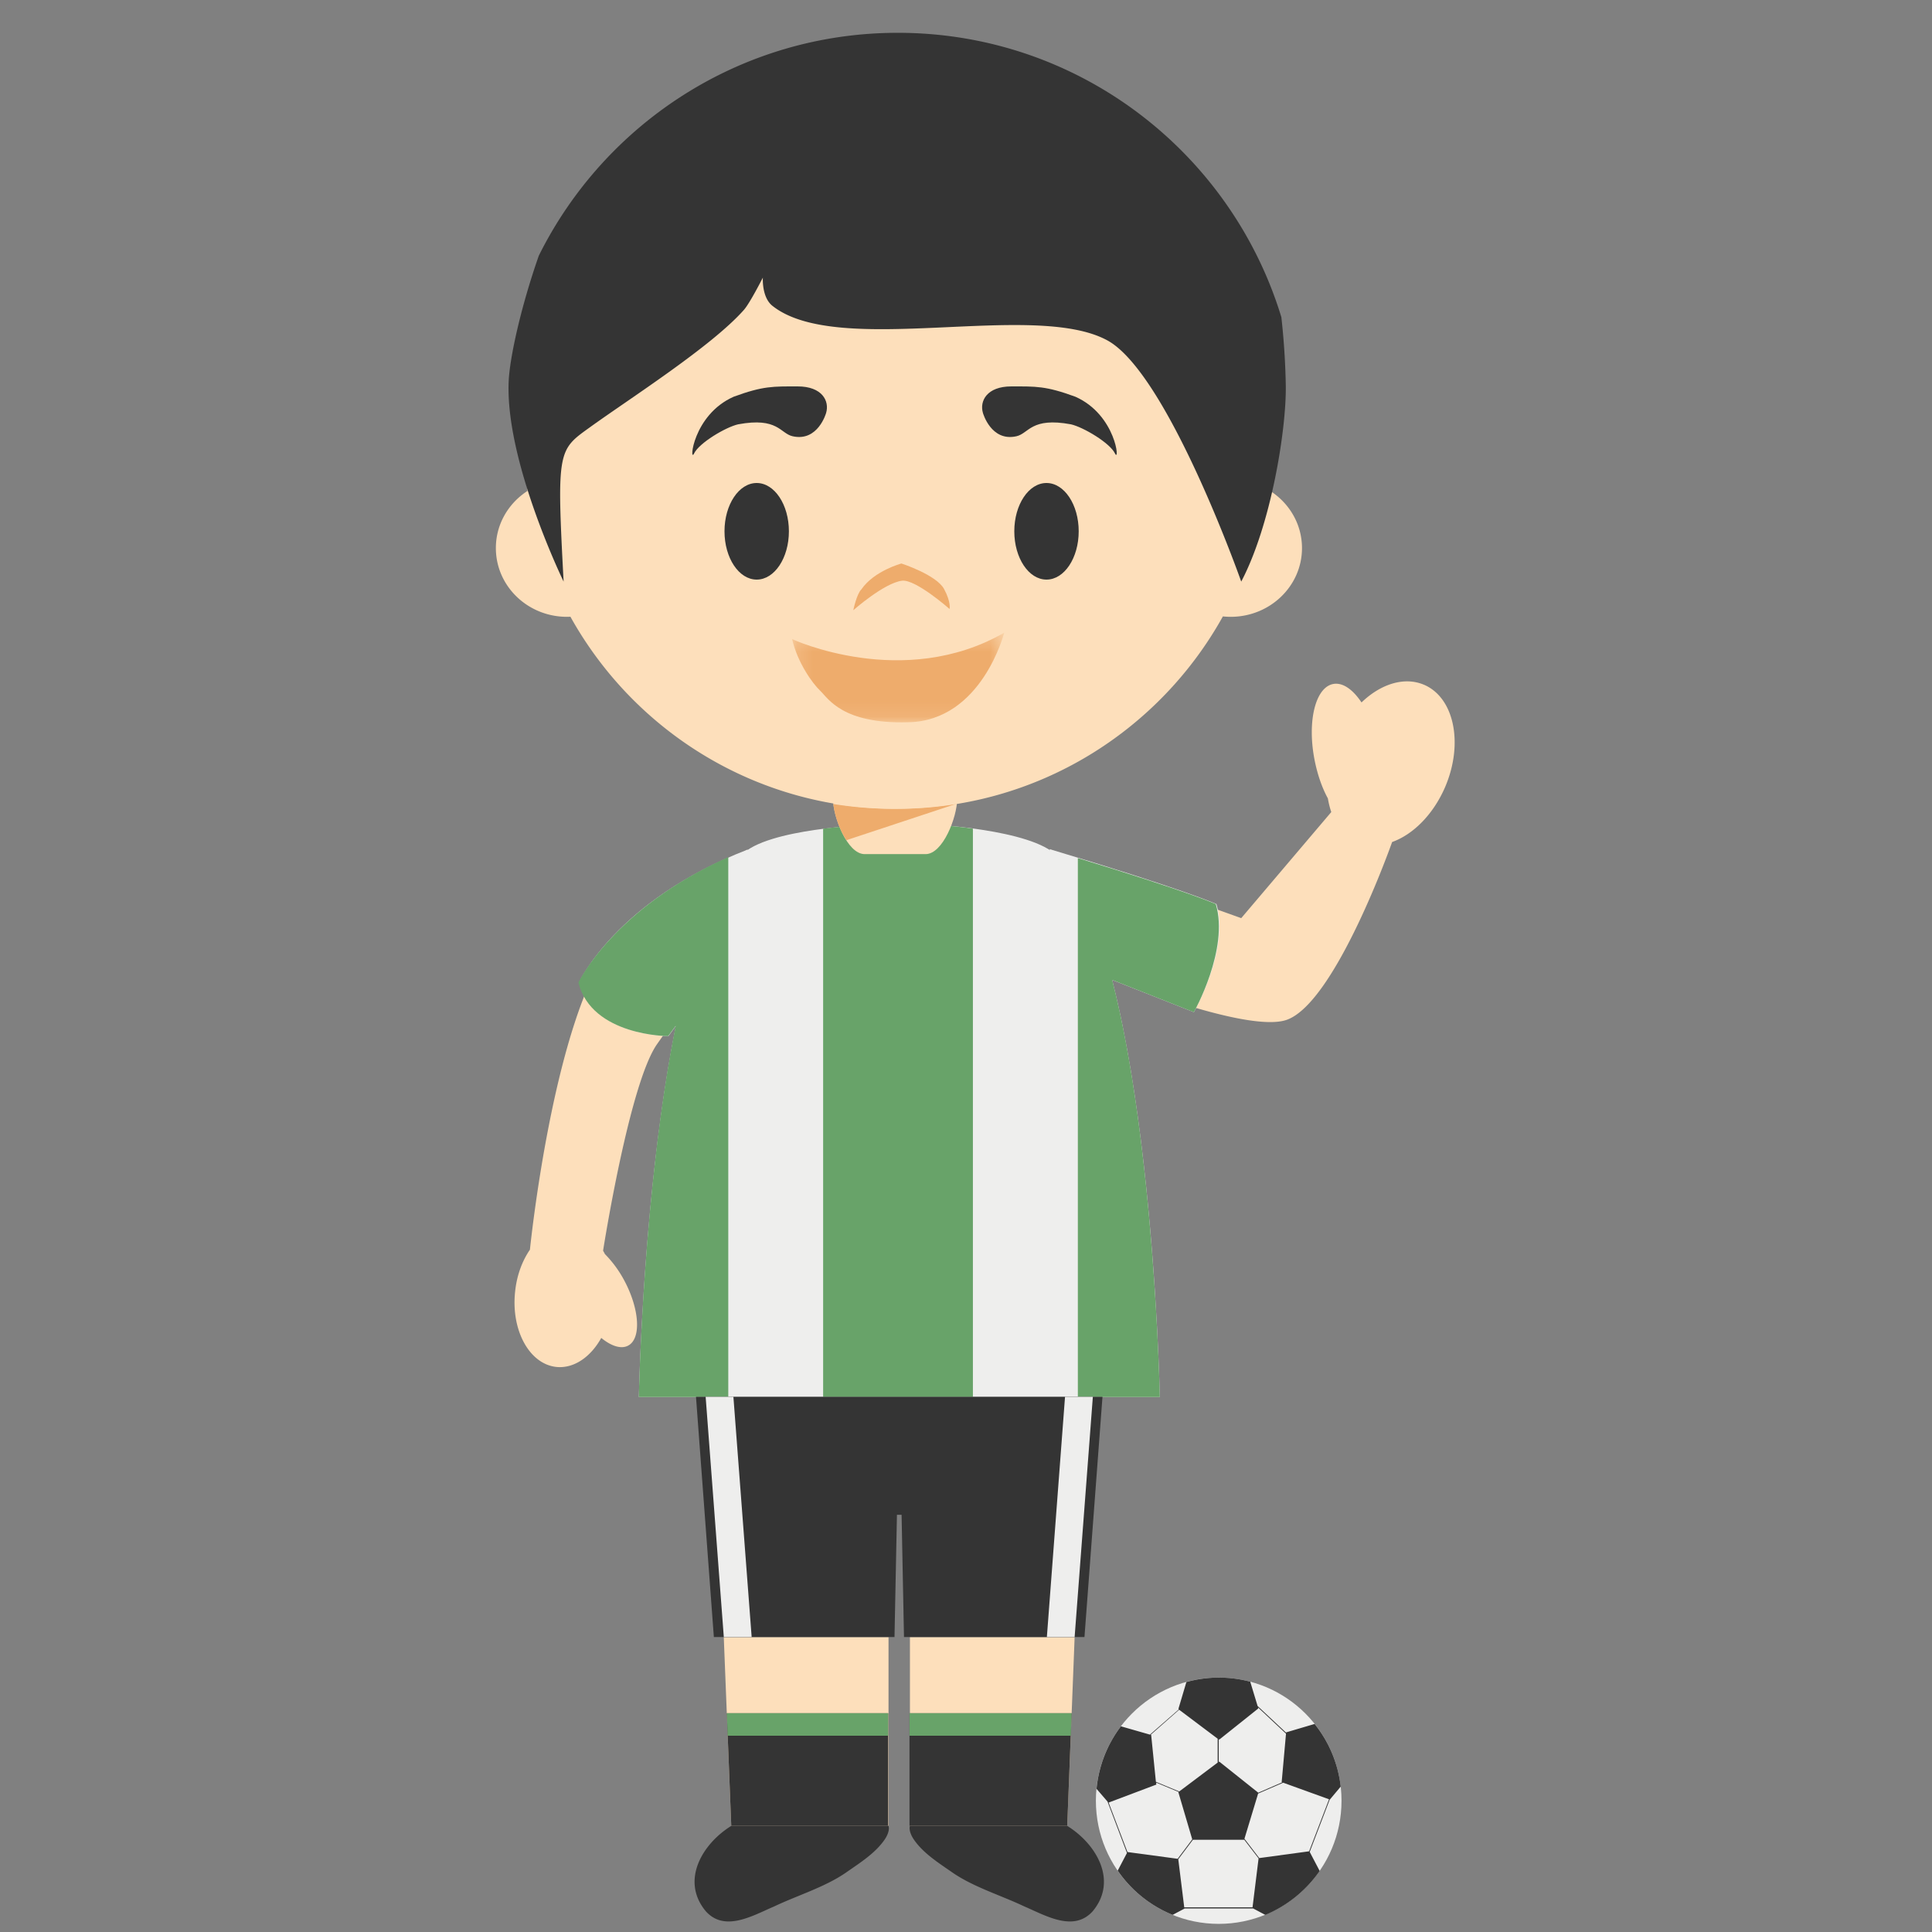 <svg xmlns="http://www.w3.org/2000/svg" xmlns:xlink="http://www.w3.org/1999/xlink" width="120" height="120"><rect width="100%" height="100%" fill="#808080" stroke="none"/><defs><path id="a" d="M.2.3h13.173v5.567H.2z"/></defs><g fill="none" fill-rule="evenodd"><path fill="#FDDFBB" d="M88.443 42.53c-1.224-.519-2.69-.043-3.877 1.1-.54-.81-1.171-1.259-1.764-1.145-1.102.215-1.62 2.324-1.152 4.716.18.914.468 1.735.827 2.39.05.298.12.582.212.85v-.004l-5.594 6.59-11.872-4.26s2.023 3.206 2.518 4.377c.366.855 1.065 3.554 1.065 3.554s8.67 3.534 11.13 2.64c3.039-1.106 6.53-11.036 6.53-11.036h-.007c1.312-.465 2.578-1.72 3.315-3.453 1.137-2.692.542-5.526-1.331-6.32M38.07 58.532c-3.728 4.781-5.162 19.152-5.162 19.152s.006-.023.008-.067c-.48.699-.82 1.602-.922 2.614-.258 2.4.889 4.493 2.558 4.672 1.09.114 2.136-.615 2.793-1.802.62.507 1.233.711 1.67.478.817-.432.718-2.226-.217-4.002a7.05 7.05 0 0 0-1.226-1.685c-.034-.07-.076-.143-.113-.21 0 0 1.623-10.381 3.357-12.836.86-1.231 1.42-1.92 1.62-2.465.157-.44.331-1.278.403-1.592.552-2.467 3.597-8.02 3.597-8.02s-6.554 3.44-8.366 5.763"/><path fill="#EEEEED" d="M65.187 52.739c8.356 2.499 10.368 3.413 10.368 3.413.84 2.804-1.4 6.715-1.4 6.715l-5.526-2.179-3.442-7.95zm-29.225 8.289c.837 3.327 5.558 3.327 5.558 3.327l1.2-1.663 3.723-9.925c-8.203 3.17-10.481 8.261-10.481 8.261"/><path fill="#EEEEED" d="M39.67 86.772h.01s.544-27.489 6.38-33.668c1.575-1.66 7.934-1.867 7.934-1.867l1.789.086h.147l1.785-.124s6.37.297 7.942 1.964c5.832 6.173 6.382 33.609 6.382 33.609h.038-32.408z"/><path fill="#68A369" d="M45.235 86.772V53.235c-7.131 3.177-9.311 7.793-9.311 7.793.842 3.327 5.577 3.327 5.577 3.327l.47-.64c-2.045 10.118-2.292 23.057-2.292 23.057h5.556zm21.712-33.476v33.476h5.092s-.315-15.59-2.96-25.908l5.075 2.003s2.205-3.912 1.36-6.716c0 0-1.744-.78-8.567-2.855M60.43 51.47c-1.395-.208-2.75-.271-2.75-.271l-1.75.124h-.148l-1.823-.086s-1.28.042-2.833.234v35.3h9.303v-35.3z"/><path fill="#FDDFBB" d="M55.188 113.405H45.42l-.465-11.722h10.232zm11.1 0h-9.77v-11.722h10.23z"/><path fill="#343434" d="m45.143 106.41.277 6.994h9.746v-6.993z"/><path fill="#68A369" d="M55.167 107.809v-1.398H45.144l.056 1.398z"/><path fill="#343434" d="M56.49 106.41v6.994h9.798l.273-6.993z"/><path fill="#68A369" d="M56.49 107.809h10.019l.052-1.398H56.49z"/><path fill="#343434" d="M59.109 86.758h-15.88l1.11 14.922h11.22l.152-7.593h.288l.149 7.593h11.21l1.119-14.922z"/><path fill="#EEEEED" d="M46.687 101.68h-1.73l-1.128-14.922h1.724zm18.336 0h1.724l1.132-14.922h-1.728z"/><path fill="#FDDFBB" d="M53.705 53.051h3.784c1.088 0 1.96-2.332 1.96-3.4h-7.705c0 1.068.877 3.4 1.961 3.4"/><path fill="#EEAC6C" d="m52.57 52.186 6.853-2.267.015-.011a23.637 23.637 0 0 1-7.68.03c.074.663.376 1.587.813 2.248"/><path fill="#FDDFBB" d="M32.766 30.49a23.036 23.036 0 0 1-.262-3.492c0-12.831 10.376-23.24 23.18-23.24 12.801 0 23.182 10.409 23.182 23.24 0 1.13-.082 2.244-.238 3.335 1.338.732 2.241 2.122 2.241 3.71 0 2.36-1.987 4.269-4.427 4.269-.168 0-.327-.01-.487-.025-3.96 7.13-11.556 11.951-20.271 11.951-8.705 0-16.294-4.813-20.253-11.93-.075 0-.14.004-.214.004-2.442 0-4.418-1.91-4.418-4.27 0-1.482.779-2.783 1.967-3.551"/><path fill="#343434" d="M49.229 27.096c-.772-.174-.908-1.201-3.386-.74-.779.18-2.417 1.156-2.732 1.808-.316.652-.088-2.392 2.457-3.522 1.835-.675 2.457-.642 3.977-.642s1.987.907 1.766 1.65c0 0-.503 1.803-2.082 1.446zm13.905 0c.772-.174.908-1.201 3.386-.74.779.18 2.417 1.156 2.732 1.808.316.652.087-2.392-2.457-3.522-1.835-.675-2.457-.642-3.977-.642s-1.987.907-1.766 1.65c0 0 .503 1.803 2.082 1.446zM49 33c0 1.657-.895 3-2 3s-2-1.343-2-3 .895-3 2-3 2 1.343 2 3m18 0c0 1.657-.895 3-2 3s-2-1.343-2-3 .895-3 2-3 2 1.343 2 3"/><path fill="#EEAC6C" d="M56.02 36.07c.839-.115 2.96 1.756 2.96 1.756s.103-.414-.34-1.238C58.163 35.703 55.99 35 55.99 35s-1.687.448-2.487 1.604c-.296.29-.503 1.299-.503 1.299s1.895-1.681 3.02-1.834z"/><g transform="translate(49 39)"><mask id="b" fill="#fff"><use xlink:href="#a"/></mask><path fill="#EEAC6C" d="M.2.696S7.097 3.904 13.372.299c0 0-1.39 5.47-5.95 5.561-4.115.122-4.984-1.492-5.477-1.956C1.453 3.441.525 2.132.2.696" mask="url(#b)"/></g><path fill="#343434" d="M79.863 23.968a45.54 45.54 0 0 0-.275-4.267c-3.115-10.23-12.6-17.663-23.823-17.663-9.765 0-18.22 5.636-22.298 13.842-1.13 3.225-1.82 6.404-1.873 7.834-.208 4.972 3.413 12.41 3.413 12.41-.437-8.179-.347-8.162 1.627-9.58 2.442-1.765 7.596-5.045 9.585-7.312.375-.436 1.163-1.988 1.163-1.988s-.082 1.22.6 1.756c4.106 3.248 16.208-.362 20.799 2.143 3.755 2.049 8.314 14.981 8.314 14.981 1.854-3.52 2.803-9.423 2.768-12.156m-34.435 89.437c-1.83 1.13-3.159 3.417-1.594 5.301 1.186 1.326 2.932.267 4.255-.295 1.463-.696 3.14-1.193 4.462-2.105.853-.598 1.859-1.219 2.442-2.116.175-.282.263-.585.194-.785h-9.76zm20.852 0c1.83 1.13 3.16 3.417 1.594 5.301-1.188 1.326-2.934.267-4.254-.295-1.462-.696-3.14-1.193-4.463-2.105-.857-.598-1.858-1.219-2.44-2.116-.177-.282-.263-.585-.2-.785h9.763z"/><path fill="#EEEEED" d="M83.324 111.845c0 4.223-3.412 7.65-7.627 7.65-4.213 0-7.63-3.427-7.63-7.65 0-4.221 3.417-7.647 7.63-7.647 4.215 0 7.627 3.426 7.627 7.647"/><path fill="#343434" d="m81.312 114.988-3.097.42-.92-1.2.85-2.807 1.557-.674 2.847 1.03-1.237 3.231zm-8.127.493.91-1.21h3.183v-.007l.895 1.164-.376 3.038h-4.242l-.37-2.985zm-4.326-3.52 2.96-1.116-.007-.126 1.407.587-.027.021.86 2.918-.906 1.208-3.119-.42-1.168-3.072zm4.379-5.766 2.394 1.8v1.482l-2.388 1.795-1.449-.602-.294-2.911-.031-.007 1.768-1.557zm6.638 1.486-.269 3.01.034.013-1.487.644-2.421-1.93-.036.023v-1.415l.036.023 2.421-1.932-.019-.066 1.741 1.63zm2.72 4.097.678-.809a7.596 7.596 0 0 0-1.62-3.892l-1.77.524v.02l-1.772-1.658-.458-1.51a7.582 7.582 0 0 0-3.965.02l-.497 1.675.03.023-1.796 1.57-1.804-.517a7.612 7.612 0 0 0-1.514 3.884l.682.792 1.208 3.191-.576 1.097a7.629 7.629 0 0 0 3.413 2.748l.733-.388-.005-.01h4.274l.754.4a7.718 7.718 0 0 0 3.377-2.729l-.62-1.183 1.241-3.248h.007z"/></g></svg>